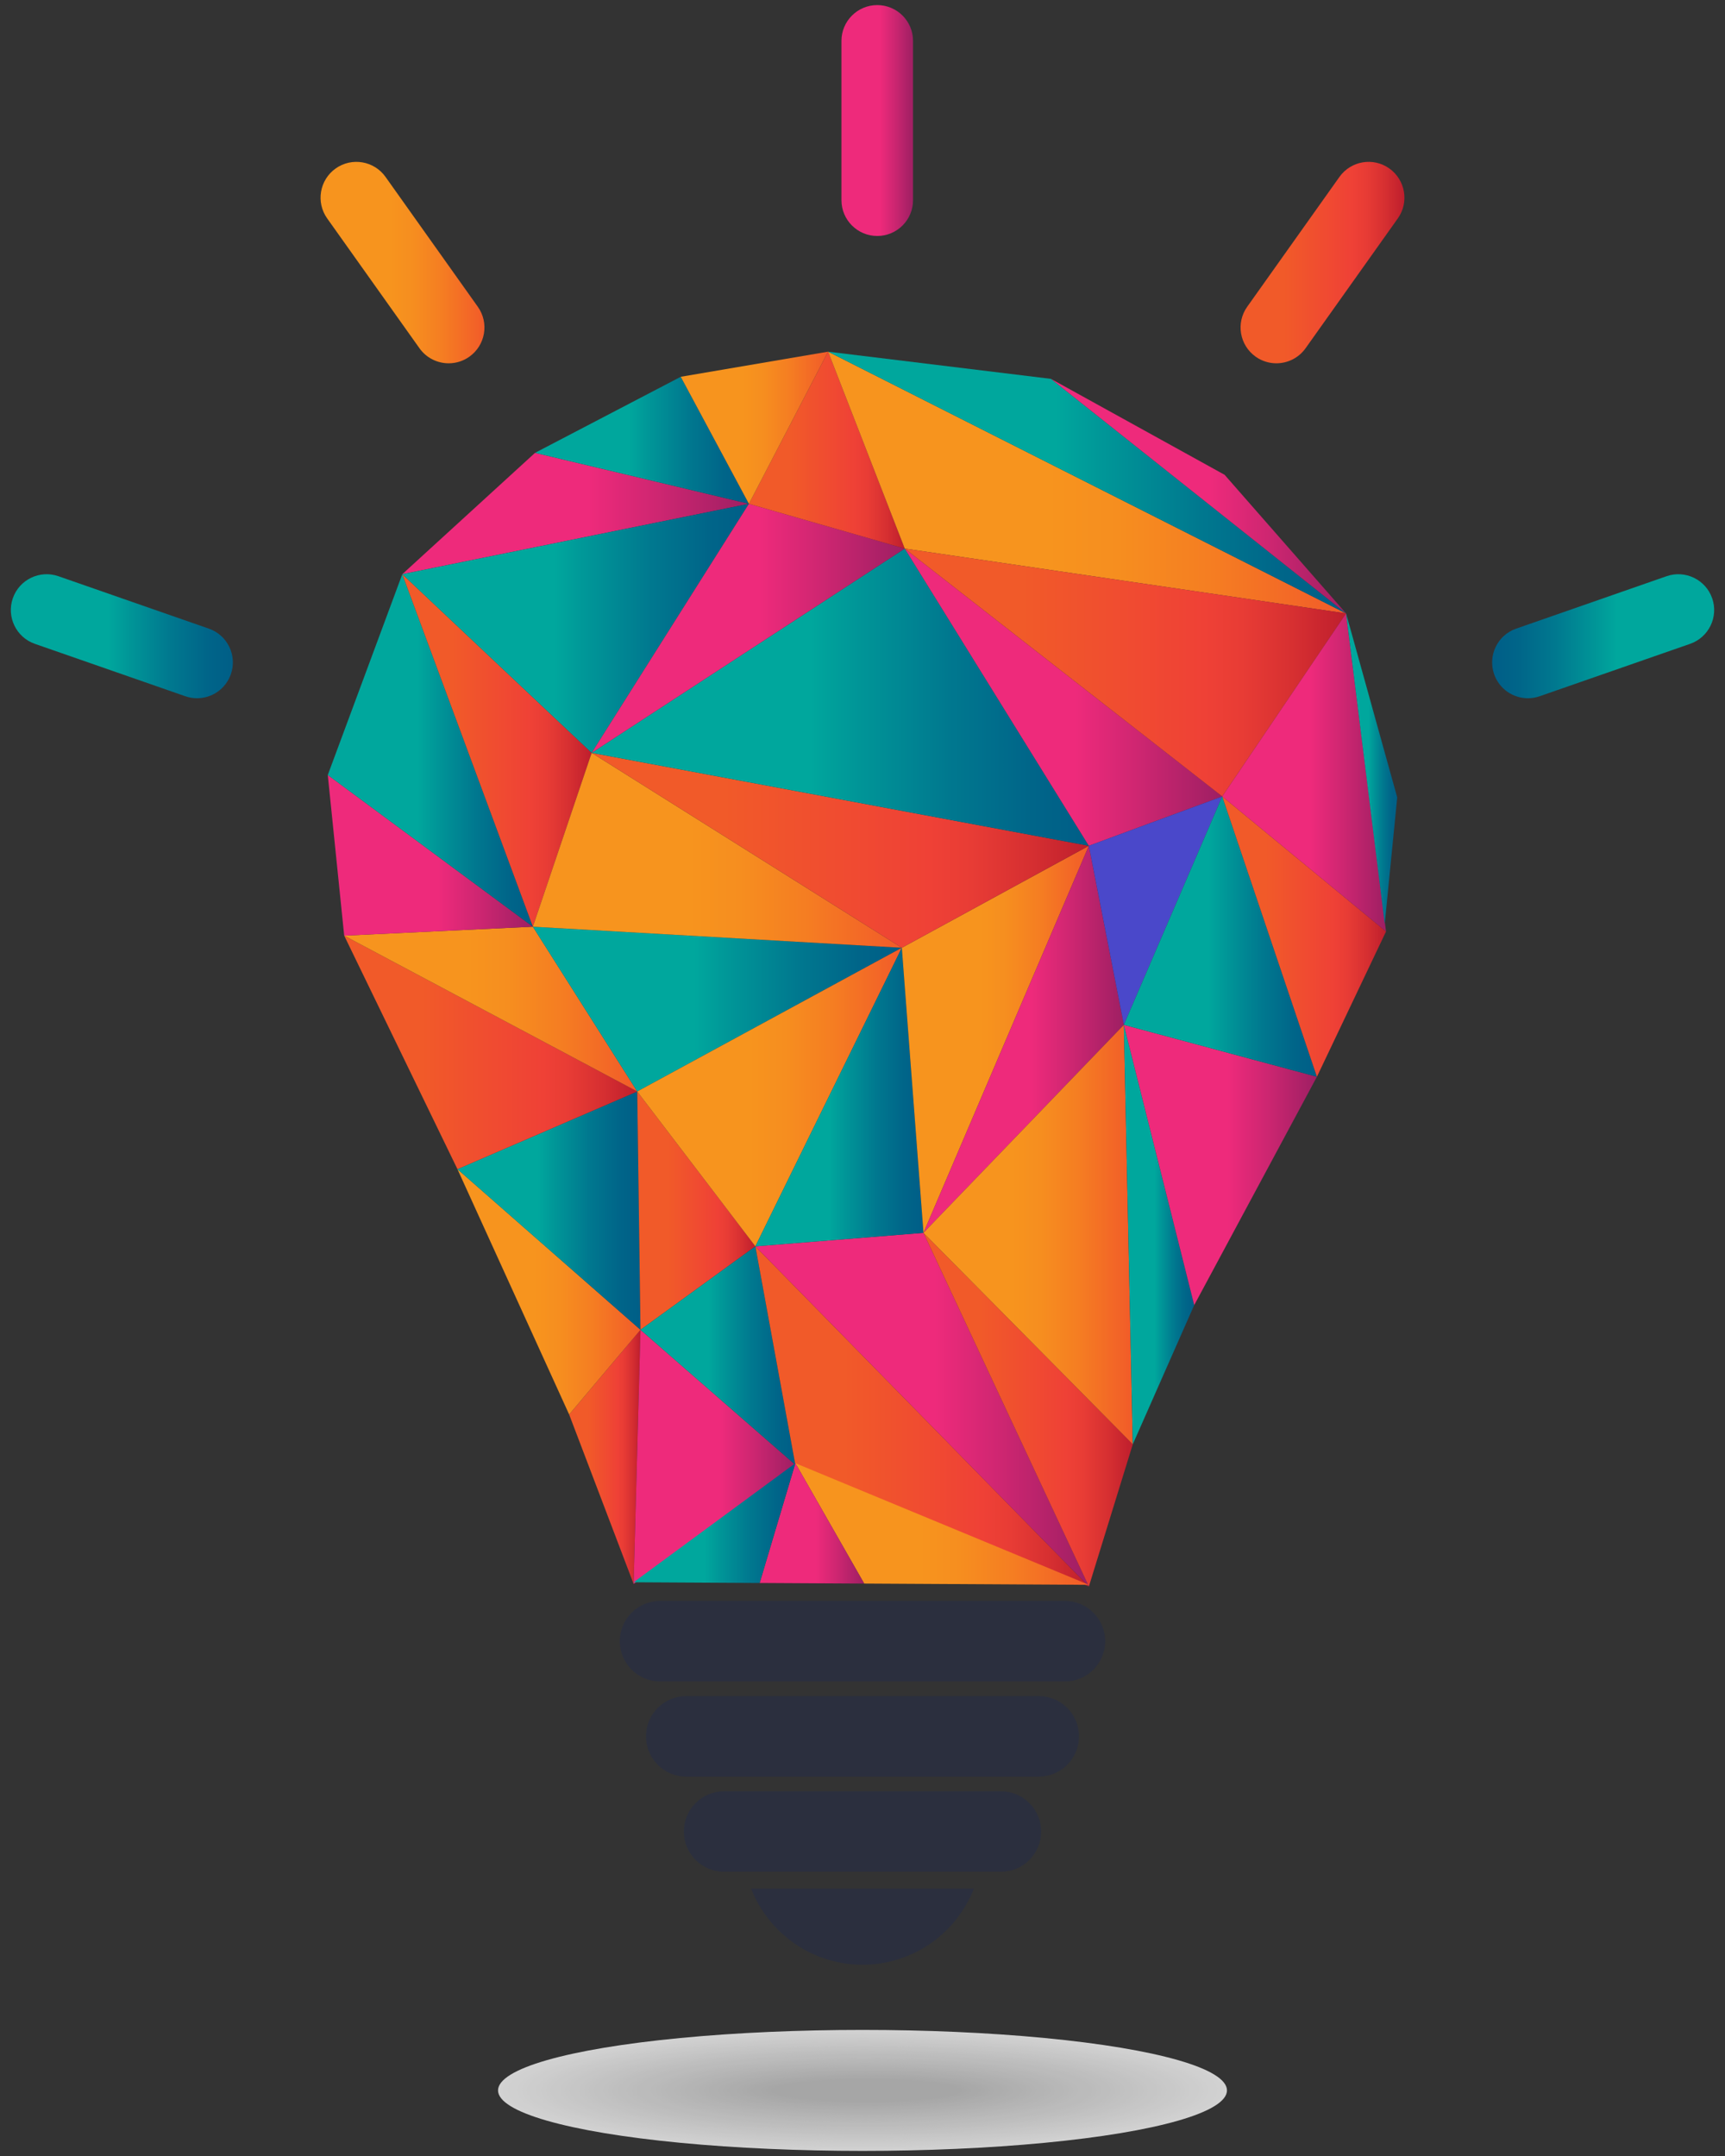 <?xml version="1.0" encoding="utf-8"?>
<!-- Generator: Adobe Illustrator 15.1.0, SVG Export Plug-In . SVG Version: 6.00 Build 0)  -->
<!DOCTYPE svg PUBLIC "-//W3C//DTD SVG 1.1//EN" "http://www.w3.org/Graphics/SVG/1.1/DTD/svg11.dtd">
<svg version="1.1" xmlns="http://www.w3.org/2000/svg" xmlns:xlink="http://www.w3.org/1999/xlink" x="0px" y="0px"
	 width="453.543px" height="566.929px" viewBox="0 0 453.543 566.929" enable-background="new 0 0 453.543 566.929"
	 xml:space="preserve">
<rect x="0" y="0" width="453.543" height="566.929" fill="#333333" stroke="none"/>
<g id="background">
</g>
<g id="objects">
	<g>
		<g opacity="0.78">
			<ellipse fill="#FFFFFF" cx="226.772" cy="549.681" rx="95.827" ry="15.907"/>
			<path fill="#FEFEFE" d="M321.375,549.681c0,8.66-42.348,15.681-94.586,15.681c-52.242,0-94.588-7.021-94.588-15.681
				S174.547,534,226.789,534C279.027,534,321.375,541.021,321.375,549.681z"/>
			<ellipse fill="#FDFDFD" cx="226.806" cy="549.681" rx="93.348" ry="15.454"/>
			<ellipse fill="#FCFCFC" cx="226.822" cy="549.681" rx="92.108" ry="15.229"/>
			<ellipse fill="#FBFBFB" cx="226.838" cy="549.681" rx="90.869" ry="15.002"/>
			<ellipse fill="#FAFAFA" cx="226.855" cy="549.681" rx="89.629" ry="14.775"/>
			<ellipse fill="#F9F9F9" cx="226.872" cy="549.681" rx="88.39" ry="14.55"/>
			<ellipse fill="#F8F8F8" cx="226.888" cy="549.681" rx="87.15" ry="14.322"/>
			<ellipse fill="#F7F7F7" cx="226.905" cy="549.681" rx="85.91" ry="14.097"/>
			<ellipse fill="#F6F6F6" cx="226.921" cy="549.681" rx="84.67" ry="13.87"/>
			<ellipse fill="#F5F5F5" cx="226.938" cy="549.681" rx="83.431" ry="13.644"/>
			<ellipse fill="#F4F4F4" cx="226.955" cy="549.681" rx="82.191" ry="13.418"/>
			<ellipse fill="#F3F3F3" cx="226.972" cy="549.681" rx="80.952" ry="13.191"/>
			<ellipse fill="#F2F2F2" cx="226.989" cy="549.681" rx="79.712" ry="12.965"/>
			<ellipse fill="#F1F1F1" cx="227.004" cy="549.681" rx="78.473" ry="12.738"/>
			<ellipse fill="#F0F0F0" cx="227.021" cy="549.681" rx="77.233" ry="12.513"/>
			<ellipse fill="#EFEFEF" cx="227.038" cy="549.681" rx="75.994" ry="12.285"/>
			<ellipse fill="#EEEEEE" cx="227.055" cy="549.681" rx="74.754" ry="12.06"/>
			<ellipse fill="#EDEDED" cx="227.072" cy="549.681" rx="73.515" ry="11.834"/>
			<ellipse fill="#ECECEC" cx="227.088" cy="549.681" rx="72.275" ry="11.607"/>
			<ellipse fill="#EBEBEB" cx="227.104" cy="549.681" rx="71.036" ry="11.381"/>
			<ellipse fill="#EAEAEA" cx="227.122" cy="549.681" rx="69.796" ry="11.154"/>
			<ellipse fill="#E9E9E9" cx="227.139" cy="549.681" rx="68.557" ry="10.928"/>
			<ellipse fill="#E8E8E8" cx="227.154" cy="549.681" rx="67.317" ry="10.701"/>
			<ellipse fill="#E7E7E7" cx="227.171" cy="549.681" rx="66.077" ry="10.476"/>
			<ellipse fill="#E6E6E6" cx="227.188" cy="549.681" rx="64.838" ry="10.249"/>
			<ellipse fill="#E5E5E5" cx="227.205" cy="549.681" rx="63.598" ry="10.022"/>
			<ellipse fill="#E4E4E4" cx="227.221" cy="549.681" rx="62.359" ry="9.797"/>
			<ellipse fill="#E3E3E3" cx="227.238" cy="549.681" rx="61.12" ry="9.57"/>
			<ellipse fill="#E2E2E2" cx="227.255" cy="549.681" rx="59.88" ry="9.344"/>
			<ellipse fill="#E2E2E2" cx="227.271" cy="549.681" rx="58.64" ry="9.117"/>
			<ellipse fill="#E1E1E1" cx="227.288" cy="549.681" rx="57.401" ry="8.892"/>
			<ellipse fill="#E0E0E0" cx="227.304" cy="549.681" rx="56.162" ry="8.664"/>
			<ellipse fill="#DFDFDF" cx="227.321" cy="549.681" rx="54.921" ry="8.438"/>
			<ellipse fill="#DEDEDE" cx="227.337" cy="549.681" rx="53.682" ry="8.212"/>
			<ellipse fill="#DDDDDD" cx="227.354" cy="549.681" rx="52.442" ry="7.985"/>
			<ellipse fill="#DCDCDC" cx="227.371" cy="549.681" rx="51.203" ry="7.76"/>
			<ellipse fill="#DBDBDB" cx="227.388" cy="549.681" rx="49.964" ry="7.533"/>
			<ellipse fill="#DADADA" cx="227.404" cy="549.681" rx="48.724" ry="7.307"/>
			<ellipse fill="#D9D9D9" cx="227.421" cy="549.681" rx="47.484" ry="7.08"/>
			<ellipse fill="#D8D8D8" cx="227.437" cy="549.681" rx="46.245" ry="6.854"/>
			<ellipse fill="#D7D7D7" cx="227.454" cy="549.681" rx="45.005" ry="6.628"/>
			<ellipse fill="#D6D6D6" cx="227.471" cy="549.681" rx="43.766" ry="6.401"/>
			<ellipse fill="#D5D5D5" cx="227.487" cy="549.681" rx="42.526" ry="6.176"/>
			<ellipse fill="#D4D4D4" cx="227.504" cy="549.681" rx="41.287" ry="5.948"/>
			<ellipse fill="#D3D3D3" cx="227.521" cy="549.681" rx="40.047" ry="5.723"/>
			<ellipse fill="#D2D2D2" cx="227.537" cy="549.681" rx="38.808" ry="5.496"/>
			<ellipse fill="#D1D1D1" cx="227.554" cy="549.681" rx="37.568" ry="5.271"/>
			<ellipse fill="#D0D0D0" cx="227.571" cy="549.681" rx="36.329" ry="5.043"/>
			<ellipse fill="#CFCFCF" cx="227.587" cy="549.681" rx="35.089" ry="4.817"/>
			<ellipse fill="#CECECE" cx="227.604" cy="549.681" rx="33.85" ry="4.591"/>
			<ellipse fill="#CDCDCD" cx="227.621" cy="549.681" rx="32.61" ry="4.364"/>
			<ellipse fill="#CCCCCC" cx="227.637" cy="549.681" rx="31.37" ry="4.139"/>
			<ellipse fill="#CBCBCB" cx="227.653" cy="549.681" rx="30.131" ry="3.912"/>
			<ellipse fill="#CACACA" cx="227.67" cy="549.681" rx="28.891" ry="3.686"/>
			<ellipse fill="#C9C9C9" cx="227.687" cy="549.681" rx="27.652" ry="3.459"/>
			<ellipse fill="#C8C8C8" cx="227.703" cy="549.681" rx="26.412" ry="3.233"/>
			<ellipse fill="#C7C7C7" cx="227.72" cy="549.681" rx="25.172" ry="3.007"/>
			<ellipse fill="#C6C6C6" cx="227.737" cy="549.681" rx="23.933" ry="2.78"/>
		</g>
		<g>
			<ellipse fill="#6A686A" cx="199.977" cy="384.64" rx="1.259" ry="1.1"/>
			<g>
				<path fill="none" d="M166.593,416.499"/>
				<line fill="#4FB9CA" x1="149.643" y1="371.945" x2="166.593" y2="416.499"/>
				<linearGradient id="SVGID_1_" gradientUnits="userSpaceOnUse" x1="149.643" y1="383.087" x2="168.4" y2="383.087">
					<stop  offset="0.266" style="stop-color:#F15A29"/>
					<stop  offset="0.679" style="stop-color:#EF4136"/>
					<stop  offset="0.764" style="stop-color:#E83C35"/>
					<stop  offset="0.884" style="stop-color:#D62F31"/>
					<stop  offset="1" style="stop-color:#BE1E2D"/>
				</linearGradient>
				<polygon fill="url(#SVGID_1_)" points="166.593,416.499 168.4,349.677 149.643,371.945 				"/>
				<linearGradient id="SVGID_2_" gradientUnits="userSpaceOnUse" x1="120.273" y1="339.691" x2="168.4" y2="339.691">
					<stop  offset="0" style="stop-color:#F7941E"/>
					<stop  offset="0.422" style="stop-color:#F7941E"/>
					<stop  offset="0.56" style="stop-color:#F68E1F"/>
					<stop  offset="0.744" style="stop-color:#F57D22"/>
					<stop  offset="0.954" style="stop-color:#F26128"/>
					<stop  offset="1" style="stop-color:#F15A29"/>
				</linearGradient>
				<polygon fill="url(#SVGID_2_)" points="168.4,349.677 149.643,371.945 120.273,307.438 				"/>
				<linearGradient id="SVGID_3_" gradientUnits="userSpaceOnUse" x1="166.593" y1="383.087" x2="209.119" y2="383.087">
					<stop  offset="0" style="stop-color:#EE2A7B"/>
					<stop  offset="0.538" style="stop-color:#EE2A7B"/>
					<stop  offset="0.736" style="stop-color:#CE2671"/>
					<stop  offset="1" style="stop-color:#9E1F63"/>
				</linearGradient>
				<polygon fill="url(#SVGID_3_)" points="166.593,416.499 168.4,349.677 209.119,385.188 				"/>
				<linearGradient id="SVGID_4_" gradientUnits="userSpaceOnUse" x1="120.273" y1="318.343" x2="168.4" y2="318.343">
					<stop  offset="0.439" style="stop-color:#00A79D"/>
					<stop  offset="0.526" style="stop-color:#009798"/>
					<stop  offset="0.72" style="stop-color:#00788F"/>
					<stop  offset="0.885" style="stop-color:#006589"/>
					<stop  offset="1" style="stop-color:#005E87"/>
				</linearGradient>
				<polygon fill="url(#SVGID_4_)" points="168.4,349.677 167.545,287.009 120.273,307.438 				"/>
				<linearGradient id="SVGID_5_" gradientUnits="userSpaceOnUse" x1="90.497" y1="276.734" x2="167.545" y2="276.734">
					<stop  offset="0.266" style="stop-color:#F15A29"/>
					<stop  offset="0.679" style="stop-color:#EF4136"/>
					<stop  offset="0.764" style="stop-color:#E83C35"/>
					<stop  offset="0.884" style="stop-color:#D62F31"/>
					<stop  offset="1" style="stop-color:#BE1E2D"/>
				</linearGradient>
				<polygon fill="url(#SVGID_5_)" points="167.545,287.009 120.273,307.438 90.497,246.03 				"/>
				<linearGradient id="SVGID_6_" gradientUnits="userSpaceOnUse" x1="167.545" y1="318.343" x2="198.605" y2="318.343">
					<stop  offset="0.266" style="stop-color:#F15A29"/>
					<stop  offset="0.679" style="stop-color:#EF4136"/>
					<stop  offset="0.764" style="stop-color:#E83C35"/>
					<stop  offset="0.884" style="stop-color:#D62F31"/>
					<stop  offset="1" style="stop-color:#BE1E2D"/>
				</linearGradient>
				<polygon fill="url(#SVGID_6_)" points="168.4,349.677 167.545,287.009 198.604,327.731 				"/>
				<linearGradient id="SVGID_7_" gradientUnits="userSpaceOnUse" x1="90.497" y1="265.345" x2="167.545" y2="265.345">
					<stop  offset="0" style="stop-color:#F7941E"/>
					<stop  offset="0.422" style="stop-color:#F7941E"/>
					<stop  offset="0.56" style="stop-color:#F68E1F"/>
					<stop  offset="0.744" style="stop-color:#F57D22"/>
					<stop  offset="0.954" style="stop-color:#F26128"/>
					<stop  offset="1" style="stop-color:#F15A29"/>
				</linearGradient>
				<polygon fill="url(#SVGID_7_)" points="167.545,287.009 140.104,243.68 90.497,246.03 				"/>
				<linearGradient id="SVGID_8_" gradientUnits="userSpaceOnUse" x1="86.18" y1="224.911" x2="140.103" y2="224.911">
					<stop  offset="0" style="stop-color:#EE2A7B"/>
					<stop  offset="0.538" style="stop-color:#EE2A7B"/>
					<stop  offset="0.736" style="stop-color:#CE2671"/>
					<stop  offset="1" style="stop-color:#9E1F63"/>
				</linearGradient>
				<polygon fill="url(#SVGID_8_)" points="140.104,243.68 90.497,246.03 86.18,203.792 				"/>
				<linearGradient id="SVGID_9_" gradientUnits="userSpaceOnUse" x1="140.103" y1="265.345" x2="237.111" y2="265.345">
					<stop  offset="0.439" style="stop-color:#00A79D"/>
					<stop  offset="0.526" style="stop-color:#009798"/>
					<stop  offset="0.72" style="stop-color:#00788F"/>
					<stop  offset="0.885" style="stop-color:#006589"/>
					<stop  offset="1" style="stop-color:#005E87"/>
				</linearGradient>
				<polygon fill="url(#SVGID_9_)" points="167.545,287.009 140.104,243.68 237.111,249.22 				"/>
				<linearGradient id="SVGID_10_" gradientUnits="userSpaceOnUse" x1="86.18" y1="197.333" x2="140.103" y2="197.333">
					<stop  offset="0.439" style="stop-color:#00A79D"/>
					<stop  offset="0.526" style="stop-color:#009798"/>
					<stop  offset="0.72" style="stop-color:#00788F"/>
					<stop  offset="0.885" style="stop-color:#006589"/>
					<stop  offset="1" style="stop-color:#005E87"/>
				</linearGradient>
				<polygon fill="url(#SVGID_10_)" points="140.104,243.68 105.771,150.986 86.18,203.792 				"/>
				<line fill="#76C1CA" x1="105.771" y1="150.986" x2="86.18" y2="203.792"/>
				<linearGradient id="SVGID_11_" gradientUnits="userSpaceOnUse" x1="105.77" y1="197.333" x2="155.565" y2="197.333">
					<stop  offset="0.266" style="stop-color:#F15A29"/>
					<stop  offset="0.679" style="stop-color:#EF4136"/>
					<stop  offset="0.764" style="stop-color:#E83C35"/>
					<stop  offset="0.884" style="stop-color:#D62F31"/>
					<stop  offset="1" style="stop-color:#BE1E2D"/>
				</linearGradient>
				<polygon fill="url(#SVGID_11_)" points="140.104,243.68 105.771,150.986 155.564,197.968 				"/>
				<line fill="#69BACA" x1="105.771" y1="150.986" x2="140.674" y2="119.076"/>
				<path fill="none" d="M140.674,119.076"/>
				<linearGradient id="SVGID_12_" gradientUnits="userSpaceOnUse" x1="105.77" y1="135.031" x2="196.905" y2="135.031">
					<stop  offset="0" style="stop-color:#EE2A7B"/>
					<stop  offset="0.538" style="stop-color:#EE2A7B"/>
					<stop  offset="0.736" style="stop-color:#CE2671"/>
					<stop  offset="1" style="stop-color:#9E1F63"/>
				</linearGradient>
				<polygon fill="url(#SVGID_12_)" points="105.771,150.986 140.674,119.076 196.905,132.474 				"/>
				<linearGradient id="SVGID_13_" gradientUnits="userSpaceOnUse" x1="140.674" y1="115.775" x2="196.905" y2="115.775">
					<stop  offset="0.439" style="stop-color:#00A79D"/>
					<stop  offset="0.526" style="stop-color:#009798"/>
					<stop  offset="0.72" style="stop-color:#00788F"/>
					<stop  offset="0.885" style="stop-color:#006589"/>
					<stop  offset="1" style="stop-color:#005E87"/>
				</linearGradient>
				<polygon fill="url(#SVGID_13_)" points="178.985,99.077 196.905,132.474 140.674,119.076 				"/>
				<linearGradient id="SVGID_14_" gradientUnits="userSpaceOnUse" x1="105.77" y1="165.221" x2="196.905" y2="165.221">
					<stop  offset="0.439" style="stop-color:#00A79D"/>
					<stop  offset="0.526" style="stop-color:#009798"/>
					<stop  offset="0.72" style="stop-color:#00788F"/>
					<stop  offset="0.885" style="stop-color:#006589"/>
					<stop  offset="1" style="stop-color:#005E87"/>
				</linearGradient>
				<polygon fill="url(#SVGID_14_)" points="196.905,132.474 155.564,197.968 105.771,150.986 				"/>
				<linearGradient id="SVGID_15_" gradientUnits="userSpaceOnUse" x1="140.103" y1="223.594" x2="237.111" y2="223.594">
					<stop  offset="0" style="stop-color:#F7941E"/>
					<stop  offset="0.422" style="stop-color:#F7941E"/>
					<stop  offset="0.56" style="stop-color:#F68E1F"/>
					<stop  offset="0.744" style="stop-color:#F57D22"/>
					<stop  offset="0.954" style="stop-color:#F26128"/>
					<stop  offset="1" style="stop-color:#F15A29"/>
				</linearGradient>
				<polygon fill="url(#SVGID_15_)" points="155.564,197.968 237.111,249.22 140.104,243.68 				"/>
				<linearGradient id="SVGID_16_" gradientUnits="userSpaceOnUse" x1="167.545" y1="288.476" x2="237.111" y2="288.476">
					<stop  offset="0" style="stop-color:#F7941E"/>
					<stop  offset="0.422" style="stop-color:#F7941E"/>
					<stop  offset="0.56" style="stop-color:#F68E1F"/>
					<stop  offset="0.744" style="stop-color:#F57D22"/>
					<stop  offset="0.954" style="stop-color:#F26128"/>
					<stop  offset="1" style="stop-color:#F15A29"/>
				</linearGradient>
				<polygon fill="url(#SVGID_16_)" points="237.111,249.22 198.604,327.731 167.545,287.009 				"/>
				<linearGradient id="SVGID_17_" gradientUnits="userSpaceOnUse" x1="168.4" y1="356.459" x2="209.119" y2="356.459">
					<stop  offset="0.439" style="stop-color:#00A79D"/>
					<stop  offset="0.526" style="stop-color:#009798"/>
					<stop  offset="0.72" style="stop-color:#00788F"/>
					<stop  offset="0.885" style="stop-color:#006589"/>
					<stop  offset="1" style="stop-color:#005E87"/>
				</linearGradient>
				<polygon fill="url(#SVGID_17_)" points="198.604,327.731 209.119,385.188 168.4,349.677 				"/>
				<linearGradient id="SVGID_18_" gradientUnits="userSpaceOnUse" x1="198.605" y1="372.451" x2="286.291" y2="372.451">
					<stop  offset="0.266" style="stop-color:#F15A29"/>
					<stop  offset="0.679" style="stop-color:#EF4136"/>
					<stop  offset="0.764" style="stop-color:#E83C35"/>
					<stop  offset="0.884" style="stop-color:#D62F31"/>
					<stop  offset="1" style="stop-color:#BE1E2D"/>
				</linearGradient>
				<polygon fill="url(#SVGID_18_)" points="286.291,417.171 209.119,385.188 198.604,327.731 				"/>
				<linearGradient id="SVGID_19_" gradientUnits="userSpaceOnUse" x1="198.605" y1="370.674" x2="286.291" y2="370.674">
					<stop  offset="0" style="stop-color:#EE2A7B"/>
					<stop  offset="0.538" style="stop-color:#EE2A7B"/>
					<stop  offset="0.736" style="stop-color:#CE2671"/>
					<stop  offset="1" style="stop-color:#9E1F63"/>
				</linearGradient>
				<polygon fill="url(#SVGID_19_)" points="286.291,417.171 242.805,324.177 198.604,327.731 				"/>
				<linearGradient id="SVGID_20_" gradientUnits="userSpaceOnUse" x1="198.605" y1="288.476" x2="242.805" y2="288.476">
					<stop  offset="0.439" style="stop-color:#00A79D"/>
					<stop  offset="0.526" style="stop-color:#009798"/>
					<stop  offset="0.72" style="stop-color:#00788F"/>
					<stop  offset="0.885" style="stop-color:#006589"/>
					<stop  offset="1" style="stop-color:#005E87"/>
				</linearGradient>
				<polygon fill="url(#SVGID_20_)" points="242.805,324.177 198.604,327.731 237.111,249.22 				"/>
				<linearGradient id="SVGID_21_" gradientUnits="userSpaceOnUse" x1="242.805" y1="370.674" x2="297.836" y2="370.674">
					<stop  offset="0.266" style="stop-color:#F15A29"/>
					<stop  offset="0.679" style="stop-color:#EF4136"/>
					<stop  offset="0.764" style="stop-color:#E83C35"/>
					<stop  offset="0.884" style="stop-color:#D62F31"/>
					<stop  offset="1" style="stop-color:#BE1E2D"/>
				</linearGradient>
				<polygon fill="url(#SVGID_21_)" points="286.291,417.171 242.805,324.177 297.836,379.78 				"/>
				<linearGradient id="SVGID_22_" gradientUnits="userSpaceOnUse" x1="237.111" y1="273.293" x2="286.28" y2="273.293">
					<stop  offset="0" style="stop-color:#F7941E"/>
					<stop  offset="0.422" style="stop-color:#F7941E"/>
					<stop  offset="0.56" style="stop-color:#F68E1F"/>
					<stop  offset="0.744" style="stop-color:#F57D22"/>
					<stop  offset="0.954" style="stop-color:#F26128"/>
					<stop  offset="1" style="stop-color:#F15A29"/>
				</linearGradient>
				<polygon fill="url(#SVGID_22_)" points="242.805,324.177 286.28,222.408 237.111,249.22 				"/>
				<linearGradient id="SVGID_23_" gradientUnits="userSpaceOnUse" x1="155.565" y1="223.594" x2="286.28" y2="223.594">
					<stop  offset="0.266" style="stop-color:#F15A29"/>
					<stop  offset="0.679" style="stop-color:#EF4136"/>
					<stop  offset="0.764" style="stop-color:#E83C35"/>
					<stop  offset="0.884" style="stop-color:#D62F31"/>
					<stop  offset="1" style="stop-color:#BE1E2D"/>
				</linearGradient>
				<polygon fill="url(#SVGID_23_)" points="286.28,222.408 237.111,249.22 155.564,197.968 				"/>
				<linearGradient id="SVGID_24_" gradientUnits="userSpaceOnUse" x1="242.805" y1="273.293" x2="295.488" y2="273.293">
					<stop  offset="0" style="stop-color:#EE2A7B"/>
					<stop  offset="0.538" style="stop-color:#EE2A7B"/>
					<stop  offset="0.736" style="stop-color:#CE2671"/>
					<stop  offset="1" style="stop-color:#9E1F63"/>
				</linearGradient>
				<polygon fill="url(#SVGID_24_)" points="242.805,324.177 286.28,222.408 295.488,269.486 				"/>
				<linearGradient id="SVGID_25_" gradientUnits="userSpaceOnUse" x1="155.565" y1="183.331" x2="286.28" y2="183.331">
					<stop  offset="0.439" style="stop-color:#00A79D"/>
					<stop  offset="0.526" style="stop-color:#009798"/>
					<stop  offset="0.72" style="stop-color:#00788F"/>
					<stop  offset="0.885" style="stop-color:#006589"/>
					<stop  offset="1" style="stop-color:#005E87"/>
				</linearGradient>
				<polygon fill="url(#SVGID_25_)" points="286.28,222.408 237.885,144.253 155.564,197.968 				"/>
				<linearGradient id="SVGID_26_" gradientUnits="userSpaceOnUse" x1="155.565" y1="165.221" x2="237.885" y2="165.221">
					<stop  offset="0" style="stop-color:#EE2A7B"/>
					<stop  offset="0.538" style="stop-color:#EE2A7B"/>
					<stop  offset="0.736" style="stop-color:#CE2671"/>
					<stop  offset="1" style="stop-color:#9E1F63"/>
				</linearGradient>
				<polygon fill="url(#SVGID_26_)" points="237.885,144.253 155.564,197.968 196.905,132.474 				"/>
				<linearGradient id="SVGID_27_" gradientUnits="userSpaceOnUse" x1="237.885" y1="183.331" x2="321.353" y2="183.331">
					<stop  offset="0" style="stop-color:#EE2A7B"/>
					<stop  offset="0.538" style="stop-color:#EE2A7B"/>
					<stop  offset="0.736" style="stop-color:#CE2671"/>
					<stop  offset="1" style="stop-color:#9E1F63"/>
				</linearGradient>
				<polygon fill="url(#SVGID_27_)" points="286.28,222.408 237.885,144.253 321.354,209.423 				"/>
				<linearGradient id="SVGID_28_" gradientUnits="userSpaceOnUse" x1="196.905" y1="118.364" x2="237.885" y2="118.364">
					<stop  offset="0.266" style="stop-color:#F15A29"/>
					<stop  offset="0.679" style="stop-color:#EF4136"/>
					<stop  offset="0.764" style="stop-color:#E83C35"/>
					<stop  offset="0.884" style="stop-color:#D62F31"/>
					<stop  offset="1" style="stop-color:#BE1E2D"/>
				</linearGradient>
				<polygon fill="url(#SVGID_28_)" points="237.885,144.253 217.73,92.474 196.905,132.474 				"/>
				<linearGradient id="SVGID_29_" gradientUnits="userSpaceOnUse" x1="178.985" y1="112.474" x2="217.731" y2="112.474">
					<stop  offset="0" style="stop-color:#F7941E"/>
					<stop  offset="0.422" style="stop-color:#F7941E"/>
					<stop  offset="0.56" style="stop-color:#F68E1F"/>
					<stop  offset="0.744" style="stop-color:#F57D22"/>
					<stop  offset="0.954" style="stop-color:#F26128"/>
					<stop  offset="1" style="stop-color:#F15A29"/>
				</linearGradient>
				<polygon fill="url(#SVGID_29_)" points="217.73,92.474 196.905,132.474 178.985,99.077 				"/>
				<linearGradient id="SVGID_30_" gradientUnits="userSpaceOnUse" x1="217.731" y1="126.887" x2="353.915" y2="126.887">
					<stop  offset="0" style="stop-color:#F7941E"/>
					<stop  offset="0.422" style="stop-color:#F7941E"/>
					<stop  offset="0.56" style="stop-color:#F68E1F"/>
					<stop  offset="0.744" style="stop-color:#F57D22"/>
					<stop  offset="0.954" style="stop-color:#F26128"/>
					<stop  offset="1" style="stop-color:#F15A29"/>
				</linearGradient>
				<polygon fill="url(#SVGID_30_)" points="237.885,144.253 217.73,92.474 353.915,161.3 				"/>
				<linearGradient id="SVGID_31_" gradientUnits="userSpaceOnUse" x1="217.731" y1="126.887" x2="353.915" y2="126.887">
					<stop  offset="0.439" style="stop-color:#00A79D"/>
					<stop  offset="0.526" style="stop-color:#009798"/>
					<stop  offset="0.72" style="stop-color:#00788F"/>
					<stop  offset="0.885" style="stop-color:#006589"/>
					<stop  offset="1" style="stop-color:#005E87"/>
				</linearGradient>
				<polygon fill="url(#SVGID_31_)" points="276.32,99.623 353.915,161.3 217.73,92.474 				"/>
				<linearGradient id="SVGID_32_" gradientUnits="userSpaceOnUse" x1="237.885" y1="176.838" x2="353.915" y2="176.838">
					<stop  offset="0.266" style="stop-color:#F15A29"/>
					<stop  offset="0.679" style="stop-color:#EF4136"/>
					<stop  offset="0.764" style="stop-color:#E83C35"/>
					<stop  offset="0.884" style="stop-color:#D62F31"/>
					<stop  offset="1" style="stop-color:#BE1E2D"/>
				</linearGradient>
				<polygon fill="url(#SVGID_32_)" points="353.915,161.3 321.354,209.423 237.885,144.253 				"/>
				<polygon fill="#4A48CA" points="321.354,209.423 295.488,269.486 286.28,222.408 				"/>
				<linearGradient id="SVGID_33_" gradientUnits="userSpaceOnUse" x1="242.805" y1="324.633" x2="297.836" y2="324.633">
					<stop  offset="0" style="stop-color:#F7941E"/>
					<stop  offset="0.422" style="stop-color:#F7941E"/>
					<stop  offset="0.56" style="stop-color:#F68E1F"/>
					<stop  offset="0.744" style="stop-color:#F57D22"/>
					<stop  offset="0.954" style="stop-color:#F26128"/>
					<stop  offset="1" style="stop-color:#F15A29"/>
				</linearGradient>
				<polygon fill="url(#SVGID_33_)" points="295.488,269.486 297.836,379.78 242.805,324.177 				"/>
				<line fill="#4A48CA" x1="286.291" y1="417.171" x2="297.836" y2="379.78"/>
				<path fill="none" d="M297.836,379.78"/>
				<line fill="#4A3FCA" x1="313.986" y1="343.188" x2="297.836" y2="379.78"/>
				<linearGradient id="SVGID_34_" gradientUnits="userSpaceOnUse" x1="295.488" y1="324.633" x2="313.986" y2="324.633">
					<stop  offset="0.439" style="stop-color:#00A79D"/>
					<stop  offset="0.526" style="stop-color:#009798"/>
					<stop  offset="0.72" style="stop-color:#00788F"/>
					<stop  offset="0.885" style="stop-color:#006589"/>
					<stop  offset="1" style="stop-color:#005E87"/>
				</linearGradient>
				<polygon fill="url(#SVGID_34_)" points="313.986,343.188 297.836,379.78 295.488,269.486 				"/>
				<linearGradient id="SVGID_35_" gradientUnits="userSpaceOnUse" x1="295.488" y1="306.337" x2="346.247" y2="306.337">
					<stop  offset="0" style="stop-color:#EE2A7B"/>
					<stop  offset="0.538" style="stop-color:#EE2A7B"/>
					<stop  offset="0.736" style="stop-color:#CE2671"/>
					<stop  offset="1" style="stop-color:#9E1F63"/>
				</linearGradient>
				<polygon fill="url(#SVGID_35_)" points="313.986,343.188 346.247,283.141 295.488,269.486 				"/>
				<linearGradient id="SVGID_36_" gradientUnits="userSpaceOnUse" x1="295.488" y1="246.282" x2="346.247" y2="246.282">
					<stop  offset="0.439" style="stop-color:#00A79D"/>
					<stop  offset="0.526" style="stop-color:#009798"/>
					<stop  offset="0.72" style="stop-color:#00788F"/>
					<stop  offset="0.885" style="stop-color:#006589"/>
					<stop  offset="1" style="stop-color:#005E87"/>
				</linearGradient>
				<polygon fill="url(#SVGID_36_)" points="346.247,283.141 295.488,269.486 321.354,209.423 				"/>
				<linearGradient id="SVGID_37_" gradientUnits="userSpaceOnUse" x1="321.353" y1="246.282" x2="364.418" y2="246.282">
					<stop  offset="0.266" style="stop-color:#F15A29"/>
					<stop  offset="0.679" style="stop-color:#EF4136"/>
					<stop  offset="0.764" style="stop-color:#E83C35"/>
					<stop  offset="0.884" style="stop-color:#D62F31"/>
					<stop  offset="1" style="stop-color:#BE1E2D"/>
				</linearGradient>
				<polygon fill="url(#SVGID_37_)" points="346.247,283.141 364.418,244.943 321.354,209.423 				"/>
				<linearGradient id="SVGID_38_" gradientUnits="userSpaceOnUse" x1="321.353" y1="203.122" x2="364.418" y2="203.122">
					<stop  offset="0" style="stop-color:#EE2A7B"/>
					<stop  offset="0.538" style="stop-color:#EE2A7B"/>
					<stop  offset="0.736" style="stop-color:#CE2671"/>
					<stop  offset="1" style="stop-color:#9E1F63"/>
				</linearGradient>
				<polygon fill="url(#SVGID_38_)" points="364.418,244.943 321.354,209.423 353.915,161.3 				"/>
				<linearGradient id="SVGID_39_" gradientUnits="userSpaceOnUse" x1="276.32" y1="130.461" x2="353.915" y2="130.461">
					<stop  offset="0" style="stop-color:#EE2A7B"/>
					<stop  offset="0.538" style="stop-color:#EE2A7B"/>
					<stop  offset="0.736" style="stop-color:#CE2671"/>
					<stop  offset="1" style="stop-color:#9E1F63"/>
				</linearGradient>
				<polygon fill="url(#SVGID_39_)" points="321.979,124.853 353.915,161.3 276.32,99.623 				"/>
				<linearGradient id="SVGID_40_" gradientUnits="userSpaceOnUse" x1="209.123" y1="400.744" x2="286.295" y2="400.744">
					<stop  offset="0" style="stop-color:#F7941E"/>
					<stop  offset="0.422" style="stop-color:#F7941E"/>
					<stop  offset="0.56" style="stop-color:#F68E1F"/>
					<stop  offset="0.744" style="stop-color:#F57D22"/>
					<stop  offset="0.954" style="stop-color:#F26128"/>
					<stop  offset="1" style="stop-color:#F15A29"/>
				</linearGradient>
				<polygon fill="url(#SVGID_40_)" points="286.295,416.737 209.123,384.751 227.215,416.404 				"/>
				<linearGradient id="SVGID_41_" gradientUnits="userSpaceOnUse" x1="199.727" y1="400.578" x2="227.215" y2="400.578">
					<stop  offset="0" style="stop-color:#EE2A7B"/>
					<stop  offset="0.538" style="stop-color:#EE2A7B"/>
					<stop  offset="0.736" style="stop-color:#CE2671"/>
					<stop  offset="1" style="stop-color:#9E1F63"/>
				</linearGradient>
				<polygon fill="url(#SVGID_41_)" points="227.215,416.404 209.123,384.751 199.728,416.25 				"/>
				<linearGradient id="SVGID_42_" gradientUnits="userSpaceOnUse" x1="166.593" y1="400.502" x2="209.123" y2="400.502">
					<stop  offset="0.439" style="stop-color:#00A79D"/>
					<stop  offset="0.526" style="stop-color:#009798"/>
					<stop  offset="0.72" style="stop-color:#00788F"/>
					<stop  offset="0.885" style="stop-color:#006589"/>
					<stop  offset="1" style="stop-color:#005E87"/>
				</linearGradient>
				<polygon fill="url(#SVGID_42_)" points="209.123,384.751 166.593,416.064 199.728,416.25 				"/>
				<linearGradient id="SVGID_43_" gradientUnits="userSpaceOnUse" x1="353.915" y1="202.121" x2="367.364" y2="202.121">
					<stop  offset="0.439" style="stop-color:#00A79D"/>
					<stop  offset="0.526" style="stop-color:#009798"/>
					<stop  offset="0.72" style="stop-color:#00788F"/>
					<stop  offset="0.885" style="stop-color:#006589"/>
					<stop  offset="1" style="stop-color:#005E87"/>
				</linearGradient>
				<polygon fill="url(#SVGID_43_)" points="353.915,161.3 367.364,209.683 364.081,242.942 				"/>
			</g>
		</g>
		<g>
			<linearGradient id="SVGID_44_" gradientUnits="userSpaceOnUse" x1="221.238" y1="31.695" x2="240.061" y2="31.695">
				<stop  offset="0" style="stop-color:#EE2A7B"/>
				<stop  offset="0.538" style="stop-color:#EE2A7B"/>
				<stop  offset="0.736" style="stop-color:#CE2671"/>
				<stop  offset="1" style="stop-color:#9E1F63"/>
			</linearGradient>
			<path fill="url(#SVGID_44_)" d="M230.65,62.05c5.206,0,9.411-4.218,9.411-9.411V10.75c0-5.203-4.212-9.41-9.411-9.41
				c-5.195,0-9.412,4.212-9.412,9.41v41.889C221.238,57.839,225.455,62.05,230.65,62.05z"/>
			<linearGradient id="SVGID_45_" gradientUnits="userSpaceOnUse" x1="326.177" y1="69.047" x2="369.256" y2="69.047">
				<stop  offset="0.266" style="stop-color:#F15A29"/>
				<stop  offset="0.679" style="stop-color:#EF4136"/>
				<stop  offset="0.764" style="stop-color:#E83C35"/>
				<stop  offset="0.884" style="stop-color:#D62F31"/>
				<stop  offset="1" style="stop-color:#BE1E2D"/>
			</linearGradient>
			<path fill="url(#SVGID_45_)" d="M330.143,93.794c1.649,1.174,3.554,1.736,5.438,1.736c2.945,0,5.854-1.379,7.685-3.958
				l24.256-34.141c3.008-4.242,2.003-10.122-2.229-13.13c-4.229-3.008-10.104-2.014-13.122,2.219l-24.255,34.146
				C324.903,84.904,325.906,90.783,330.143,93.794z"/>
			<linearGradient id="SVGID_46_" gradientUnits="userSpaceOnUse" x1="392.315" y1="167.3" x2="450.696" y2="167.3">
				<stop  offset="0" style="stop-color:#005E87"/>
				<stop  offset="0.115" style="stop-color:#006589"/>
				<stop  offset="0.28" style="stop-color:#00788F"/>
				<stop  offset="0.474" style="stop-color:#009798"/>
				<stop  offset="0.561" style="stop-color:#00A79D"/>
			</linearGradient>
			<path fill="url(#SVGID_46_)" d="M404.824,183.077l39.552-13.778c4.912-1.716,7.506-7.082,5.792-11.991
				c-1.717-4.905-7.085-7.496-11.987-5.79l-39.55,13.785c-4.911,1.713-7.499,7.081-5.79,11.991c1.35,3.878,4.99,6.314,8.887,6.314
				C402.748,183.606,403.793,183.436,404.824,183.077z"/>
			<linearGradient id="SVGID_47_" gradientUnits="userSpaceOnUse" x1="84.286" y1="69.047" x2="127.373" y2="69.047">
				<stop  offset="0" style="stop-color:#F7941E"/>
				<stop  offset="0.422" style="stop-color:#F7941E"/>
				<stop  offset="0.56" style="stop-color:#F68E1F"/>
				<stop  offset="0.744" style="stop-color:#F57D22"/>
				<stop  offset="0.954" style="stop-color:#F26128"/>
				<stop  offset="1" style="stop-color:#F15A29"/>
			</linearGradient>
			<path fill="url(#SVGID_47_)" d="M110.288,91.573c1.836,2.579,4.729,3.958,7.69,3.958c1.877,0,3.781-0.562,5.43-1.736
				c4.242-3.012,5.236-8.891,2.224-13.127l-24.265-34.146c-3.009-4.233-8.883-5.227-13.115-2.219
				c-4.237,3.008-5.237,8.888-2.229,13.13L110.288,91.573z"/>
			<linearGradient id="SVGID_48_" gradientUnits="userSpaceOnUse" x1="2.847" y1="167.299" x2="61.23" y2="167.299">
				<stop  offset="0.439" style="stop-color:#00A79D"/>
				<stop  offset="0.526" style="stop-color:#009798"/>
				<stop  offset="0.72" style="stop-color:#00788F"/>
				<stop  offset="0.885" style="stop-color:#006589"/>
				<stop  offset="1" style="stop-color:#005E87"/>
			</linearGradient>
			<path fill="url(#SVGID_48_)" d="M54.91,165.302l-39.551-13.785c-4.918-1.706-10.275,0.885-11.985,5.79
				c-1.711,4.909,0.884,10.275,5.785,11.991l39.553,13.778c1.03,0.359,2.066,0.529,3.102,0.529c3.893,0,7.533-2.436,8.889-6.32
				C62.413,172.383,59.829,167.015,54.91,165.302z"/>
		</g>
		<path fill="#2B2F3E" d="M279.997,420.973H173.542c-5.841,0-10.577,4.736-10.577,10.586c0,5.845,4.736,10.583,10.577,10.583
			h106.455c5.842,0,10.581-4.738,10.581-10.583C290.578,425.709,285.839,420.973,279.997,420.973z"/>
		<path fill="#2B2F3E" d="M273.104,445.996h-92.668c-5.845,0-10.586,4.733-10.586,10.589c0,5.848,4.741,10.586,10.586,10.586h92.668
			c5.849,0,10.59-4.738,10.59-10.586C283.693,450.729,278.952,445.996,273.104,445.996z"/>
		<path fill="#2B2F3E" d="M263.152,471.024h-72.765c-5.849,0-10.583,4.736-10.583,10.576c0,5.855,4.734,10.586,10.583,10.586h72.765
			c5.85,0,10.586-4.73,10.586-10.586C273.738,475.76,269.002,471.024,263.152,471.024z"/>
		<path fill="#2B2F3E" d="M226.768,516.631c13.329,0,24.694-8.295,29.284-19.993h-58.561
			C202.083,508.336,213.443,516.631,226.768,516.631z"/>
	</g>
</g>
</svg>

